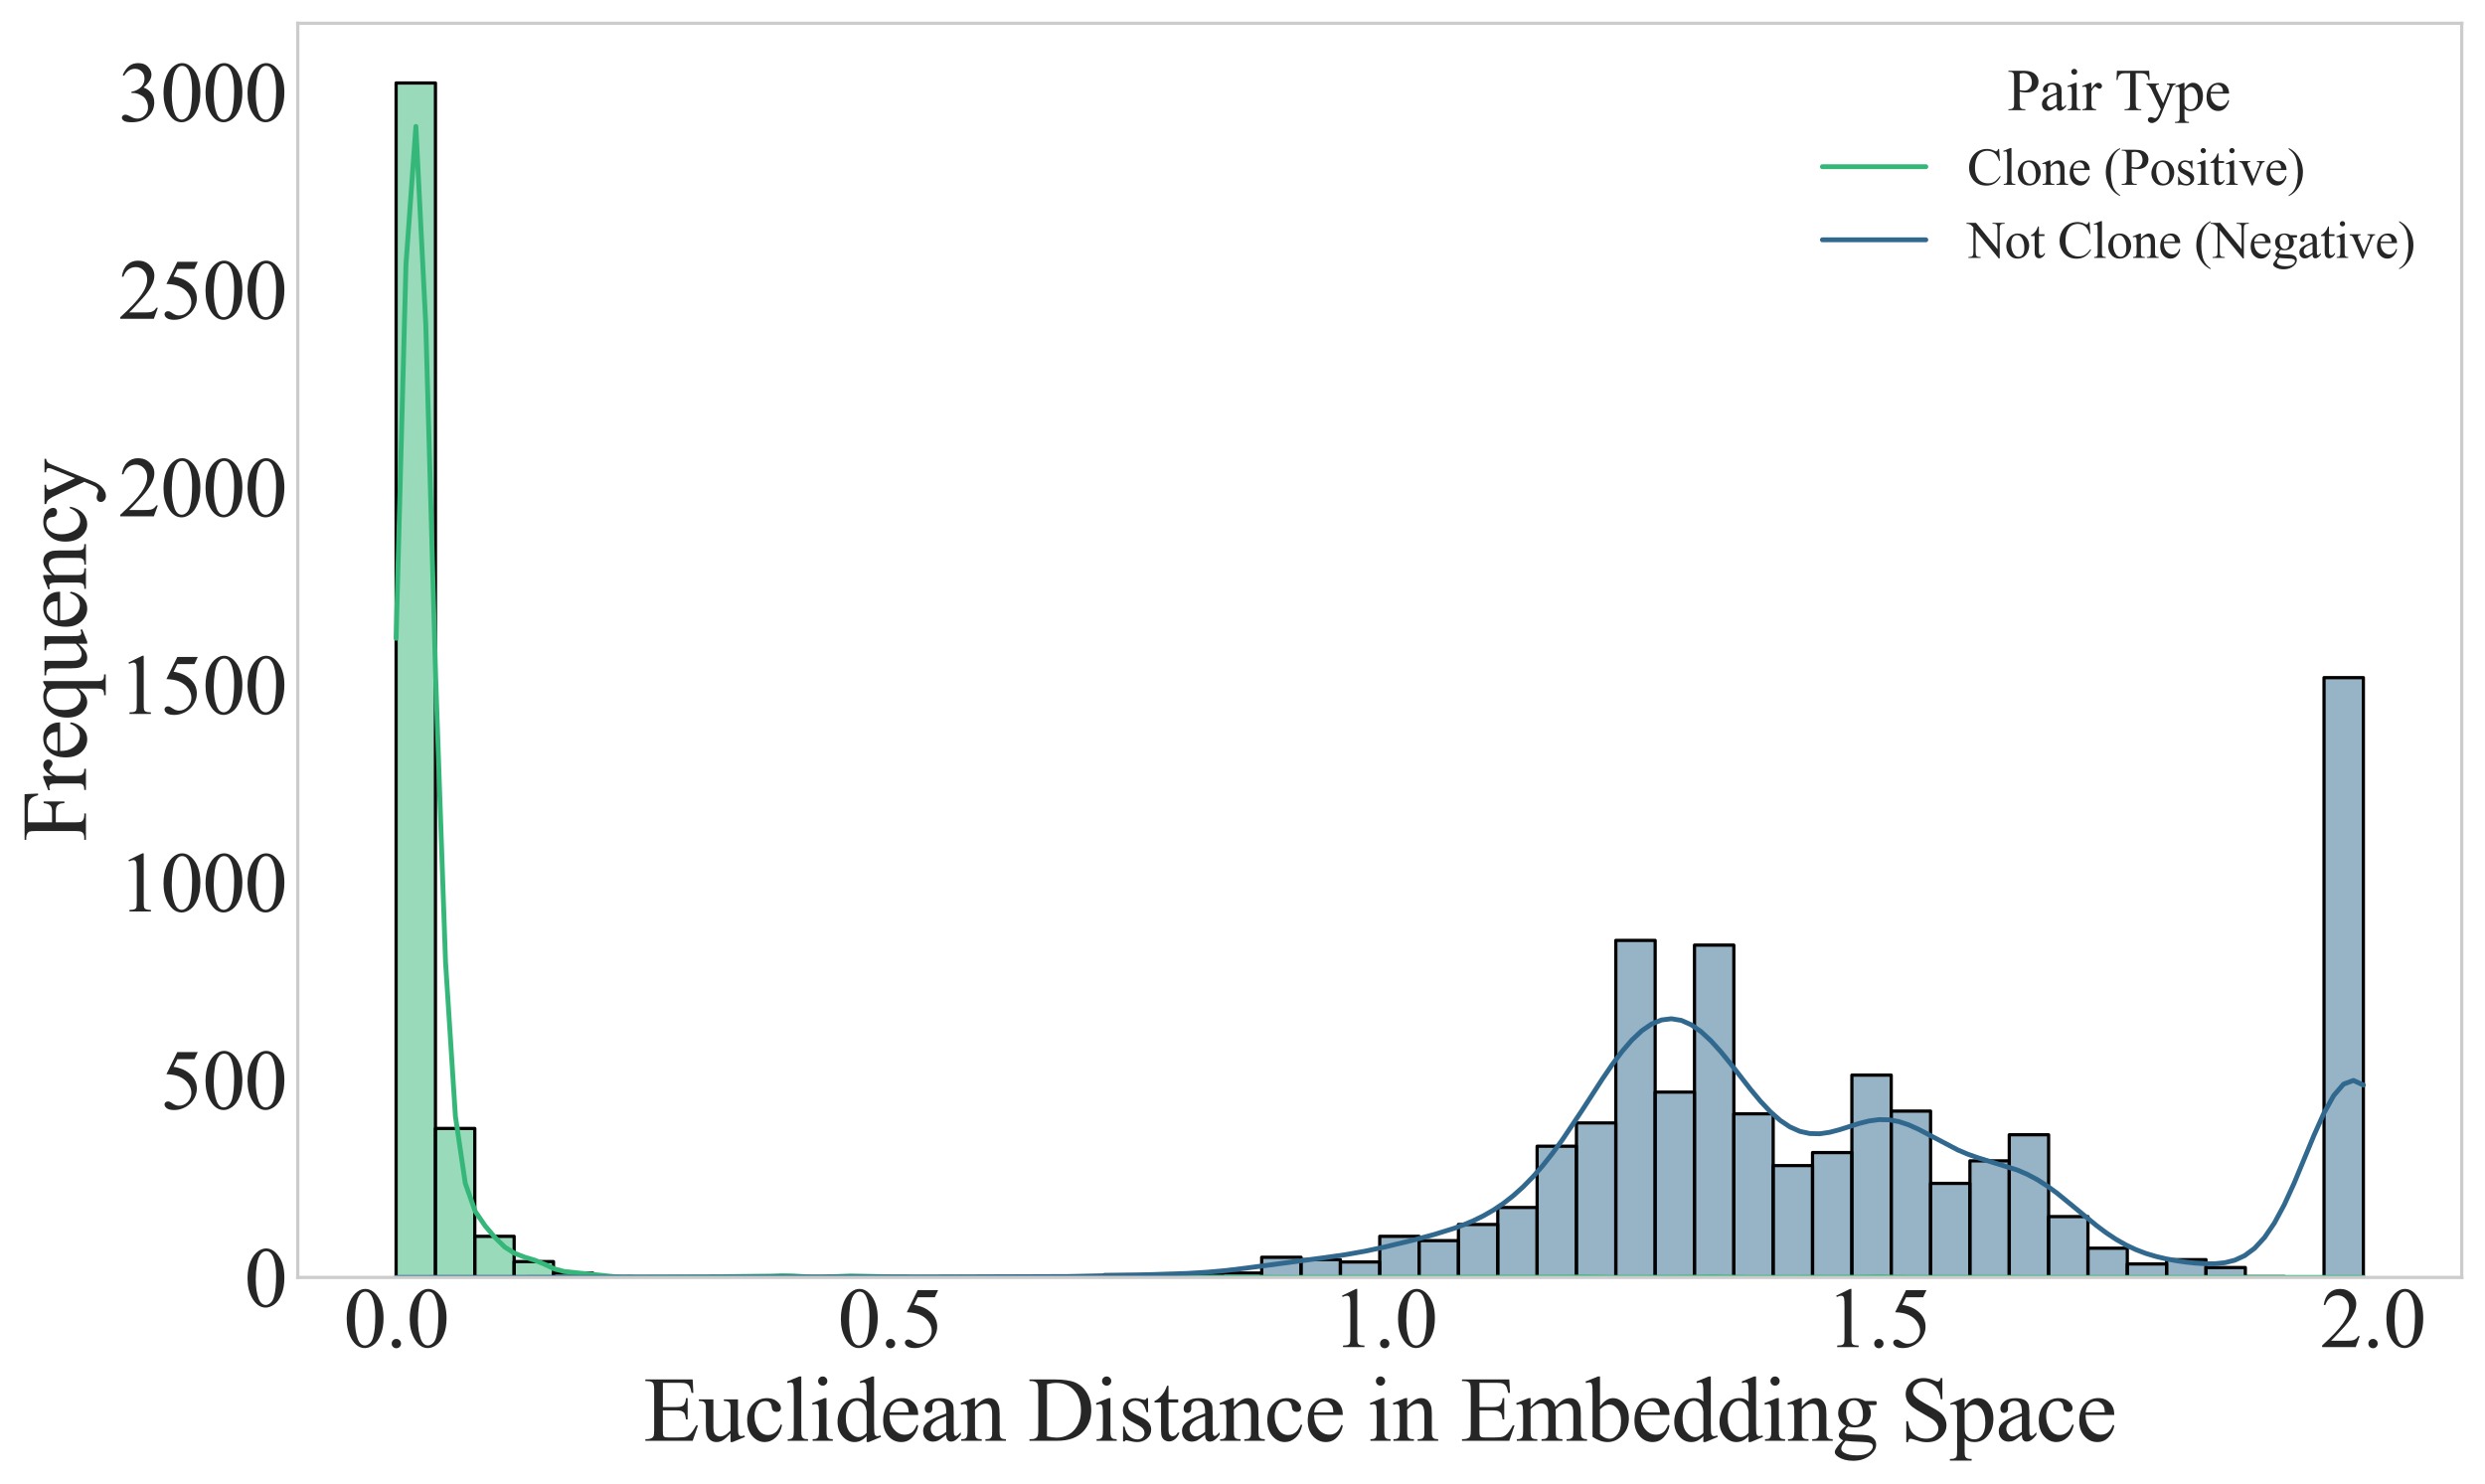 <?xml version="1.0" encoding="utf-8" standalone="no"?>
<!DOCTYPE svg PUBLIC "-//W3C//DTD SVG 1.1//EN"
  "http://www.w3.org/Graphics/SVG/1.1/DTD/svg11.dtd">
<svg xmlns:xlink="http://www.w3.org/1999/xlink" width="768.932pt" height="459.08pt" viewBox="0 0 768.932 459.08" xmlns="http://www.w3.org/2000/svg" version="1.1">
 <defs>
  <style type="text/css">*{stroke-linejoin: round; stroke-linecap: butt}</style>
 </defs>
 <g id="figure_1">
  <g id="patch_1">
   <path d="M -0 459.08 
L 768.932 459.08 
L 768.932 0 
L -0 0 
z
" style="fill: #ffffff"/>
  </g>
  <g id="axes_1">
   <g id="patch_2">
    <path d="M 92.132 395.28 
L 761.732 395.28 
L 761.732 7.2 
L 92.132 7.2 
z
" style="fill: #ffffff"/>
   </g>
   <g id="matplotlib.axis_1">
    <g id="xtick_1">
     <g id="line2d_1"/>
     <g id="text_1">
      <!-- 0.0 -->
      <g style="fill: #262626" transform="translate(106.315 416.834) scale(0.26 -0.26)">
       <defs>
        <path id="TimesNewRomanPSMT-30" d="M 231 2094 
Q 231 2819 450 3342 
Q 669 3866 1031 4122 
Q 1313 4325 1613 4325 
Q 2100 4325 2488 3828 
Q 2972 3213 2972 2159 
Q 2972 1422 2759 906 
Q 2547 391 2217 158 
Q 1888 -75 1581 -75 
Q 975 -75 572 641 
Q 231 1244 231 2094 
z
M 844 2016 
Q 844 1141 1059 588 
Q 1238 122 1591 122 
Q 1759 122 1940 273 
Q 2122 425 2216 781 
Q 2359 1319 2359 2297 
Q 2359 3022 2209 3506 
Q 2097 3866 1919 4016 
Q 1791 4119 1609 4119 
Q 1397 4119 1231 3928 
Q 1006 3669 925 3112 
Q 844 2556 844 2016 
z
" transform="scale(0.016)"/>
        <path id="TimesNewRomanPSMT-2e" d="M 800 606 
Q 947 606 1047 504 
Q 1147 403 1147 259 
Q 1147 116 1045 14 
Q 944 -88 800 -88 
Q 656 -88 554 14 
Q 453 116 453 259 
Q 453 406 554 506 
Q 656 606 800 606 
z
" transform="scale(0.016)"/>
       </defs>
       <use xlink:href="#TimesNewRomanPSMT-30"/>
       <use xlink:href="#TimesNewRomanPSMT-2e" x="50"/>
       <use xlink:href="#TimesNewRomanPSMT-30" x="75"/>
      </g>
     </g>
    </g>
    <g id="xtick_2">
     <g id="line2d_2"/>
     <g id="text_2">
      <!-- 0.5 -->
      <g style="fill: #262626" transform="translate(259.225 416.834) scale(0.26 -0.26)">
       <defs>
        <path id="TimesNewRomanPSMT-35" d="M 2778 4238 
L 2534 3706 
L 1259 3706 
L 981 3138 
Q 1809 3016 2294 2522 
Q 2709 2097 2709 1522 
Q 2709 1188 2573 903 
Q 2438 619 2231 419 
Q 2025 219 1772 97 
Q 1413 -75 1034 -75 
Q 653 -75 479 54 
Q 306 184 306 341 
Q 306 428 378 495 
Q 450 563 559 563 
Q 641 563 702 538 
Q 763 513 909 409 
Q 1144 247 1384 247 
Q 1750 247 2026 523 
Q 2303 800 2303 1197 
Q 2303 1581 2056 1914 
Q 1809 2247 1375 2428 
Q 1034 2569 447 2591 
L 1259 4238 
L 2778 4238 
z
" transform="scale(0.016)"/>
       </defs>
       <use xlink:href="#TimesNewRomanPSMT-30"/>
       <use xlink:href="#TimesNewRomanPSMT-2e" x="50"/>
       <use xlink:href="#TimesNewRomanPSMT-35" x="75"/>
      </g>
     </g>
    </g>
    <g id="xtick_3">
     <g id="line2d_3"/>
     <g id="text_3">
      <!-- 1.0 -->
      <g style="fill: #262626" transform="translate(412.136 416.834) scale(0.26 -0.26)">
       <defs>
        <path id="TimesNewRomanPSMT-31" d="M 750 3822 
L 1781 4325 
L 1884 4325 
L 1884 747 
Q 1884 391 1914 303 
Q 1944 216 2037 169 
Q 2131 122 2419 116 
L 2419 0 
L 825 0 
L 825 116 
Q 1125 122 1212 167 
Q 1300 213 1334 289 
Q 1369 366 1369 747 
L 1369 3034 
Q 1369 3497 1338 3628 
Q 1316 3728 1258 3775 
Q 1200 3822 1119 3822 
Q 1003 3822 797 3725 
L 750 3822 
z
" transform="scale(0.016)"/>
       </defs>
       <use xlink:href="#TimesNewRomanPSMT-31"/>
       <use xlink:href="#TimesNewRomanPSMT-2e" x="50"/>
       <use xlink:href="#TimesNewRomanPSMT-30" x="75"/>
      </g>
     </g>
    </g>
    <g id="xtick_4">
     <g id="line2d_4"/>
     <g id="text_4">
      <!-- 1.5 -->
      <g style="fill: #262626" transform="translate(565.047 416.834) scale(0.26 -0.26)">
       <use xlink:href="#TimesNewRomanPSMT-31"/>
       <use xlink:href="#TimesNewRomanPSMT-2e" x="50"/>
       <use xlink:href="#TimesNewRomanPSMT-35" x="75"/>
      </g>
     </g>
    </g>
    <g id="xtick_5">
     <g id="line2d_5"/>
     <g id="text_5">
      <!-- 2.0 -->
      <g style="fill: #262626" transform="translate(717.957 416.834) scale(0.26 -0.26)">
       <defs>
        <path id="TimesNewRomanPSMT-32" d="M 2934 816 
L 2638 0 
L 138 0 
L 138 116 
Q 1241 1122 1691 1759 
Q 2141 2397 2141 2925 
Q 2141 3328 1894 3587 
Q 1647 3847 1303 3847 
Q 991 3847 742 3664 
Q 494 3481 375 3128 
L 259 3128 
Q 338 3706 661 4015 
Q 984 4325 1469 4325 
Q 1984 4325 2329 3994 
Q 2675 3663 2675 3213 
Q 2675 2891 2525 2569 
Q 2294 2063 1775 1497 
Q 997 647 803 472 
L 1909 472 
Q 2247 472 2383 497 
Q 2519 522 2628 598 
Q 2738 675 2819 816 
L 2934 816 
z
" transform="scale(0.016)"/>
       </defs>
       <use xlink:href="#TimesNewRomanPSMT-32"/>
       <use xlink:href="#TimesNewRomanPSMT-2e" x="50"/>
       <use xlink:href="#TimesNewRomanPSMT-30" x="75"/>
      </g>
     </g>
    </g>
    <g id="text_6">
     <!-- Euclidean Distance in Embedding Space -->
     <g style="fill: #262626" transform="translate(199.113 445.838) scale(0.28 -0.28)">
      <defs>
       <path id="TimesNewRomanPSMT-45" d="M 1338 4006 
L 1338 2331 
L 2269 2331 
Q 2631 2331 2753 2441 
Q 2916 2584 2934 2947 
L 3050 2947 
L 3050 1472 
L 2934 1472 
Q 2891 1781 2847 1869 
Q 2791 1978 2662 2040 
Q 2534 2103 2269 2103 
L 1338 2103 
L 1338 706 
Q 1338 425 1363 364 
Q 1388 303 1450 267 
Q 1513 231 1688 231 
L 2406 231 
Q 2766 231 2928 281 
Q 3091 331 3241 478 
Q 3434 672 3638 1063 
L 3763 1063 
L 3397 0 
L 131 0 
L 131 116 
L 281 116 
Q 431 116 566 188 
Q 666 238 702 338 
Q 738 438 738 747 
L 738 3500 
Q 738 3903 656 3997 
Q 544 4122 281 4122 
L 131 4122 
L 131 4238 
L 3397 4238 
L 3444 3309 
L 3322 3309 
Q 3256 3644 3176 3769 
Q 3097 3894 2941 3959 
Q 2816 4006 2500 4006 
L 1338 4006 
z
" transform="scale(0.016)"/>
       <path id="TimesNewRomanPSMT-75" d="M 2709 2863 
L 2709 1128 
Q 2709 631 2732 520 
Q 2756 409 2807 365 
Q 2859 322 2928 322 
Q 3025 322 3147 375 
L 3191 266 
L 2334 -88 
L 2194 -88 
L 2194 519 
Q 1825 119 1631 15 
Q 1438 -88 1222 -88 
Q 981 -88 804 51 
Q 628 191 559 409 
Q 491 628 491 1028 
L 491 2306 
Q 491 2509 447 2587 
Q 403 2666 317 2708 
Q 231 2750 6 2747 
L 6 2863 
L 1009 2863 
L 1009 947 
Q 1009 547 1148 422 
Q 1288 297 1484 297 
Q 1619 297 1789 381 
Q 1959 466 2194 703 
L 2194 2325 
Q 2194 2569 2105 2655 
Q 2016 2741 1734 2747 
L 1734 2863 
L 2709 2863 
z
" transform="scale(0.016)"/>
       <path id="TimesNewRomanPSMT-63" d="M 2631 1088 
Q 2516 522 2178 217 
Q 1841 -88 1431 -88 
Q 944 -88 581 321 
Q 219 731 219 1428 
Q 219 2103 620 2525 
Q 1022 2947 1584 2947 
Q 2006 2947 2278 2723 
Q 2550 2500 2550 2259 
Q 2550 2141 2473 2067 
Q 2397 1994 2259 1994 
Q 2075 1994 1981 2113 
Q 1928 2178 1911 2362 
Q 1894 2547 1784 2644 
Q 1675 2738 1481 2738 
Q 1169 2738 978 2506 
Q 725 2200 725 1697 
Q 725 1184 976 792 
Q 1228 400 1656 400 
Q 1963 400 2206 609 
Q 2378 753 2541 1131 
L 2631 1088 
z
" transform="scale(0.016)"/>
       <path id="TimesNewRomanPSMT-6c" d="M 1184 4444 
L 1184 647 
Q 1184 378 1223 290 
Q 1263 203 1344 158 
Q 1425 113 1647 113 
L 1647 0 
L 244 0 
L 244 113 
Q 441 113 512 153 
Q 584 194 625 287 
Q 666 381 666 647 
L 666 3247 
Q 666 3731 644 3842 
Q 622 3953 573 3993 
Q 525 4034 450 4034 
Q 369 4034 244 3984 
L 191 4094 
L 1044 4444 
L 1184 4444 
z
" transform="scale(0.016)"/>
       <path id="TimesNewRomanPSMT-69" d="M 928 4444 
Q 1059 4444 1151 4351 
Q 1244 4259 1244 4128 
Q 1244 3997 1151 3903 
Q 1059 3809 928 3809 
Q 797 3809 703 3903 
Q 609 3997 609 4128 
Q 609 4259 701 4351 
Q 794 4444 928 4444 
z
M 1188 2947 
L 1188 647 
Q 1188 378 1227 289 
Q 1266 200 1342 156 
Q 1419 113 1622 113 
L 1622 0 
L 231 0 
L 231 113 
Q 441 113 512 153 
Q 584 194 626 287 
Q 669 381 669 647 
L 669 1750 
Q 669 2216 641 2353 
Q 619 2453 572 2492 
Q 525 2531 444 2531 
Q 356 2531 231 2484 
L 188 2597 
L 1050 2947 
L 1188 2947 
z
" transform="scale(0.016)"/>
       <path id="TimesNewRomanPSMT-64" d="M 2222 322 
Q 2013 103 1813 7 
Q 1613 -88 1381 -88 
Q 913 -88 563 304 
Q 213 697 213 1313 
Q 213 1928 600 2439 
Q 988 2950 1597 2950 
Q 1975 2950 2222 2709 
L 2222 3238 
Q 2222 3728 2198 3840 
Q 2175 3953 2125 3993 
Q 2075 4034 2000 4034 
Q 1919 4034 1784 3984 
L 1744 4094 
L 2597 4444 
L 2738 4444 
L 2738 1134 
Q 2738 631 2761 520 
Q 2784 409 2836 365 
Q 2888 322 2956 322 
Q 3041 322 3181 375 
L 3216 266 
L 2366 -88 
L 2222 -88 
L 2222 322 
z
M 2222 541 
L 2222 2016 
Q 2203 2228 2109 2403 
Q 2016 2578 1861 2667 
Q 1706 2756 1559 2756 
Q 1284 2756 1069 2509 
Q 784 2184 784 1559 
Q 784 928 1059 592 
Q 1334 256 1672 256 
Q 1956 256 2222 541 
z
" transform="scale(0.016)"/>
       <path id="TimesNewRomanPSMT-65" d="M 681 1784 
Q 678 1147 991 784 
Q 1303 422 1725 422 
Q 2006 422 2214 576 
Q 2422 731 2563 1106 
L 2659 1044 
Q 2594 616 2278 264 
Q 1963 -88 1488 -88 
Q 972 -88 605 314 
Q 238 716 238 1394 
Q 238 2128 614 2539 
Q 991 2950 1559 2950 
Q 2041 2950 2350 2633 
Q 2659 2316 2659 1784 
L 681 1784 
z
M 681 1966 
L 2006 1966 
Q 1991 2241 1941 2353 
Q 1863 2528 1708 2628 
Q 1553 2728 1384 2728 
Q 1125 2728 920 2526 
Q 716 2325 681 1966 
z
" transform="scale(0.016)"/>
       <path id="TimesNewRomanPSMT-61" d="M 1822 413 
Q 1381 72 1269 19 
Q 1100 -59 909 -59 
Q 613 -59 420 144 
Q 228 347 228 678 
Q 228 888 322 1041 
Q 450 1253 767 1440 
Q 1084 1628 1822 1897 
L 1822 2009 
Q 1822 2438 1686 2597 
Q 1550 2756 1291 2756 
Q 1094 2756 978 2650 
Q 859 2544 859 2406 
L 866 2225 
Q 866 2081 792 2003 
Q 719 1925 600 1925 
Q 484 1925 411 2006 
Q 338 2088 338 2228 
Q 338 2497 613 2722 
Q 888 2947 1384 2947 
Q 1766 2947 2009 2819 
Q 2194 2722 2281 2516 
Q 2338 2381 2338 1966 
L 2338 994 
Q 2338 584 2353 492 
Q 2369 400 2405 369 
Q 2441 338 2488 338 
Q 2538 338 2575 359 
Q 2641 400 2828 588 
L 2828 413 
Q 2478 -56 2159 -56 
Q 2006 -56 1915 50 
Q 1825 156 1822 413 
z
M 1822 616 
L 1822 1706 
Q 1350 1519 1213 1441 
Q 966 1303 859 1153 
Q 753 1003 753 825 
Q 753 600 887 451 
Q 1022 303 1197 303 
Q 1434 303 1822 616 
z
" transform="scale(0.016)"/>
       <path id="TimesNewRomanPSMT-6e" d="M 1034 2341 
Q 1538 2947 1994 2947 
Q 2228 2947 2397 2830 
Q 2566 2713 2666 2444 
Q 2734 2256 2734 1869 
L 2734 647 
Q 2734 375 2778 278 
Q 2813 200 2889 156 
Q 2966 113 3172 113 
L 3172 0 
L 1756 0 
L 1756 113 
L 1816 113 
Q 2016 113 2095 173 
Q 2175 234 2206 353 
Q 2219 400 2219 647 
L 2219 1819 
Q 2219 2209 2117 2386 
Q 2016 2563 1775 2563 
Q 1403 2563 1034 2156 
L 1034 647 
Q 1034 356 1069 288 
Q 1113 197 1189 155 
Q 1266 113 1500 113 
L 1500 0 
L 84 0 
L 84 113 
L 147 113 
Q 366 113 442 223 
Q 519 334 519 647 
L 519 1709 
Q 519 2225 495 2337 
Q 472 2450 423 2490 
Q 375 2531 294 2531 
Q 206 2531 84 2484 
L 38 2597 
L 900 2947 
L 1034 2947 
L 1034 2341 
z
" transform="scale(0.016)"/>
       <path id="TimesNewRomanPSMT-20" transform="scale(0.016)"/>
       <path id="TimesNewRomanPSMT-44" d="M 109 0 
L 109 116 
L 269 116 
Q 538 116 650 288 
Q 719 391 719 750 
L 719 3488 
Q 719 3884 631 3984 
Q 509 4122 269 4122 
L 109 4122 
L 109 4238 
L 1834 4238 
Q 2784 4238 3279 4022 
Q 3775 3806 4076 3303 
Q 4378 2800 4378 2141 
Q 4378 1256 3841 663 
Q 3238 0 2003 0 
L 109 0 
z
M 1319 306 
Q 1716 219 1984 219 
Q 2709 219 3187 728 
Q 3666 1238 3666 2109 
Q 3666 2988 3187 3494 
Q 2709 4000 1959 4000 
Q 1678 4000 1319 3909 
L 1319 306 
z
" transform="scale(0.016)"/>
       <path id="TimesNewRomanPSMT-73" d="M 2050 2947 
L 2050 1972 
L 1947 1972 
Q 1828 2431 1642 2597 
Q 1456 2763 1169 2763 
Q 950 2763 815 2647 
Q 681 2531 681 2391 
Q 681 2216 781 2091 
Q 878 1963 1175 1819 
L 1631 1597 
Q 2266 1288 2266 781 
Q 2266 391 1970 151 
Q 1675 -88 1309 -88 
Q 1047 -88 709 6 
Q 606 38 541 38 
Q 469 38 428 -44 
L 325 -44 
L 325 978 
L 428 978 
Q 516 541 762 319 
Q 1009 97 1316 97 
Q 1531 97 1667 223 
Q 1803 350 1803 528 
Q 1803 744 1651 891 
Q 1500 1038 1047 1263 
Q 594 1488 453 1669 
Q 313 1847 313 2119 
Q 313 2472 555 2709 
Q 797 2947 1181 2947 
Q 1350 2947 1591 2875 
Q 1750 2828 1803 2828 
Q 1853 2828 1881 2850 
Q 1909 2872 1947 2947 
L 2050 2947 
z
" transform="scale(0.016)"/>
       <path id="TimesNewRomanPSMT-74" d="M 1031 3803 
L 1031 2863 
L 1700 2863 
L 1700 2644 
L 1031 2644 
L 1031 788 
Q 1031 509 1111 412 
Q 1191 316 1316 316 
Q 1419 316 1516 380 
Q 1613 444 1666 569 
L 1788 569 
Q 1678 263 1478 108 
Q 1278 -47 1066 -47 
Q 922 -47 784 33 
Q 647 113 581 261 
Q 516 409 516 719 
L 516 2644 
L 63 2644 
L 63 2747 
Q 234 2816 414 2980 
Q 594 3144 734 3369 
Q 806 3488 934 3803 
L 1031 3803 
z
" transform="scale(0.016)"/>
       <path id="TimesNewRomanPSMT-6d" d="M 1050 2338 
Q 1363 2650 1419 2697 
Q 1559 2816 1721 2881 
Q 1884 2947 2044 2947 
Q 2313 2947 2506 2790 
Q 2700 2634 2766 2338 
Q 3088 2713 3309 2830 
Q 3531 2947 3766 2947 
Q 3994 2947 4170 2830 
Q 4347 2713 4450 2447 
Q 4519 2266 4519 1878 
L 4519 647 
Q 4519 378 4559 278 
Q 4591 209 4675 161 
Q 4759 113 4950 113 
L 4950 0 
L 3538 0 
L 3538 113 
L 3597 113 
Q 3781 113 3884 184 
Q 3956 234 3988 344 
Q 4000 397 4000 647 
L 4000 1878 
Q 4000 2228 3916 2372 
Q 3794 2572 3525 2572 
Q 3359 2572 3192 2489 
Q 3025 2406 2788 2181 
L 2781 2147 
L 2788 2013 
L 2788 647 
Q 2788 353 2820 281 
Q 2853 209 2943 161 
Q 3034 113 3253 113 
L 3253 0 
L 1806 0 
L 1806 113 
Q 2044 113 2133 169 
Q 2222 225 2256 338 
Q 2272 391 2272 647 
L 2272 1878 
Q 2272 2228 2169 2381 
Q 2031 2581 1784 2581 
Q 1616 2581 1450 2491 
Q 1191 2353 1050 2181 
L 1050 647 
Q 1050 366 1089 281 
Q 1128 197 1204 155 
Q 1281 113 1516 113 
L 1516 0 
L 100 0 
L 100 113 
Q 297 113 375 155 
Q 453 197 493 289 
Q 534 381 534 647 
L 534 1741 
Q 534 2213 506 2350 
Q 484 2453 437 2492 
Q 391 2531 309 2531 
Q 222 2531 100 2484 
L 53 2597 
L 916 2947 
L 1050 2947 
L 1050 2338 
z
" transform="scale(0.016)"/>
       <path id="TimesNewRomanPSMT-62" d="M 984 2369 
Q 1400 2947 1881 2947 
Q 2322 2947 2650 2570 
Q 2978 2194 2978 1541 
Q 2978 778 2472 313 
Q 2038 -88 1503 -88 
Q 1253 -88 995 3 
Q 738 94 469 275 
L 469 3241 
Q 469 3728 445 3840 
Q 422 3953 372 3993 
Q 322 4034 247 4034 
Q 159 4034 28 3984 
L -16 4094 
L 844 4444 
L 984 4444 
L 984 2369 
z
M 984 2169 
L 984 456 
Q 1144 300 1314 220 
Q 1484 141 1663 141 
Q 1947 141 2192 453 
Q 2438 766 2438 1363 
Q 2438 1913 2192 2208 
Q 1947 2503 1634 2503 
Q 1469 2503 1303 2419 
Q 1178 2356 984 2169 
z
" transform="scale(0.016)"/>
       <path id="TimesNewRomanPSMT-67" d="M 966 1044 
Q 703 1172 562 1401 
Q 422 1631 422 1909 
Q 422 2334 742 2640 
Q 1063 2947 1563 2947 
Q 1972 2947 2272 2747 
L 2878 2747 
Q 3013 2747 3034 2739 
Q 3056 2731 3066 2713 
Q 3084 2684 3084 2613 
Q 3084 2531 3069 2500 
Q 3059 2484 3036 2475 
Q 3013 2466 2878 2466 
L 2506 2466 
Q 2681 2241 2681 1891 
Q 2681 1491 2375 1206 
Q 2069 922 1553 922 
Q 1341 922 1119 984 
Q 981 866 932 777 
Q 884 688 884 625 
Q 884 572 936 522 
Q 988 472 1138 450 
Q 1225 438 1575 428 
Q 2219 413 2409 384 
Q 2700 344 2873 169 
Q 3047 -6 3047 -263 
Q 3047 -616 2716 -925 
Q 2228 -1381 1444 -1381 
Q 841 -1381 425 -1109 
Q 191 -953 191 -784 
Q 191 -709 225 -634 
Q 278 -519 444 -313 
Q 466 -284 763 25 
Q 600 122 533 198 
Q 466 275 466 372 
Q 466 481 555 628 
Q 644 775 966 1044 
z
M 1509 2797 
Q 1278 2797 1122 2612 
Q 966 2428 966 2047 
Q 966 1553 1178 1281 
Q 1341 1075 1591 1075 
Q 1828 1075 1981 1253 
Q 2134 1431 2134 1813 
Q 2134 2309 1919 2591 
Q 1759 2797 1509 2797 
z
M 934 0 
Q 788 -159 713 -296 
Q 638 -434 638 -550 
Q 638 -700 819 -813 
Q 1131 -1006 1722 -1006 
Q 2284 -1006 2551 -807 
Q 2819 -609 2819 -384 
Q 2819 -222 2659 -153 
Q 2497 -84 2016 -72 
Q 1313 -53 934 0 
z
" transform="scale(0.016)"/>
       <path id="TimesNewRomanPSMT-53" d="M 2934 4334 
L 2934 2869 
L 2819 2869 
Q 2763 3291 2617 3541 
Q 2472 3791 2203 3937 
Q 1934 4084 1647 4084 
Q 1322 4084 1109 3886 
Q 897 3688 897 3434 
Q 897 3241 1031 3081 
Q 1225 2847 1953 2456 
Q 2547 2138 2764 1967 
Q 2981 1797 3098 1565 
Q 3216 1334 3216 1081 
Q 3216 600 2842 251 
Q 2469 -97 1881 -97 
Q 1697 -97 1534 -69 
Q 1438 -53 1133 45 
Q 828 144 747 144 
Q 669 144 623 97 
Q 578 50 556 -97 
L 441 -97 
L 441 1356 
L 556 1356 
Q 638 900 775 673 
Q 913 447 1195 297 
Q 1478 147 1816 147 
Q 2206 147 2432 353 
Q 2659 559 2659 841 
Q 2659 997 2573 1156 
Q 2488 1316 2306 1453 
Q 2184 1547 1640 1851 
Q 1097 2156 867 2337 
Q 638 2519 519 2737 
Q 400 2956 400 3219 
Q 400 3675 750 4004 
Q 1100 4334 1641 4334 
Q 1978 4334 2356 4169 
Q 2531 4091 2603 4091 
Q 2684 4091 2736 4139 
Q 2788 4188 2819 4334 
L 2934 4334 
z
" transform="scale(0.016)"/>
       <path id="TimesNewRomanPSMT-70" d="M -6 2578 
L 875 2934 
L 994 2934 
L 994 2266 
Q 1216 2644 1439 2795 
Q 1663 2947 1909 2947 
Q 2341 2947 2628 2609 
Q 2981 2197 2981 1534 
Q 2981 794 2556 309 
Q 2206 -88 1675 -88 
Q 1444 -88 1275 -22 
Q 1150 25 994 166 
L 994 -706 
Q 994 -1000 1030 -1079 
Q 1066 -1159 1155 -1206 
Q 1244 -1253 1478 -1253 
L 1478 -1369 
L -22 -1369 
L -22 -1253 
L 56 -1253 
Q 228 -1256 350 -1188 
Q 409 -1153 442 -1076 
Q 475 -1000 475 -688 
L 475 2019 
Q 475 2297 450 2372 
Q 425 2447 370 2484 
Q 316 2522 222 2522 
Q 147 2522 31 2478 
L -6 2578 
z
M 994 2081 
L 994 1013 
Q 994 666 1022 556 
Q 1066 375 1236 237 
Q 1406 100 1666 100 
Q 1978 100 2172 344 
Q 2425 663 2425 1241 
Q 2425 1897 2138 2250 
Q 1938 2494 1663 2494 
Q 1513 2494 1366 2419 
Q 1253 2363 994 2081 
z
" transform="scale(0.016)"/>
      </defs>
      <use xlink:href="#TimesNewRomanPSMT-45"/>
      <use xlink:href="#TimesNewRomanPSMT-75" x="61.084"/>
      <use xlink:href="#TimesNewRomanPSMT-63" x="111.084"/>
      <use xlink:href="#TimesNewRomanPSMT-6c" x="155.469"/>
      <use xlink:href="#TimesNewRomanPSMT-69" x="183.252"/>
      <use xlink:href="#TimesNewRomanPSMT-64" x="211.035"/>
      <use xlink:href="#TimesNewRomanPSMT-65" x="261.035"/>
      <use xlink:href="#TimesNewRomanPSMT-61" x="305.42"/>
      <use xlink:href="#TimesNewRomanPSMT-6e" x="349.805"/>
      <use xlink:href="#TimesNewRomanPSMT-20" x="399.805"/>
      <use xlink:href="#TimesNewRomanPSMT-44" x="424.805"/>
      <use xlink:href="#TimesNewRomanPSMT-69" x="497.021"/>
      <use xlink:href="#TimesNewRomanPSMT-73" x="524.805"/>
      <use xlink:href="#TimesNewRomanPSMT-74" x="563.721"/>
      <use xlink:href="#TimesNewRomanPSMT-61" x="591.504"/>
      <use xlink:href="#TimesNewRomanPSMT-6e" x="635.889"/>
      <use xlink:href="#TimesNewRomanPSMT-63" x="685.889"/>
      <use xlink:href="#TimesNewRomanPSMT-65" x="730.273"/>
      <use xlink:href="#TimesNewRomanPSMT-20" x="774.658"/>
      <use xlink:href="#TimesNewRomanPSMT-69" x="799.658"/>
      <use xlink:href="#TimesNewRomanPSMT-6e" x="827.441"/>
      <use xlink:href="#TimesNewRomanPSMT-20" x="877.441"/>
      <use xlink:href="#TimesNewRomanPSMT-45" x="902.441"/>
      <use xlink:href="#TimesNewRomanPSMT-6d" x="963.525"/>
      <use xlink:href="#TimesNewRomanPSMT-62" x="1041.309"/>
      <use xlink:href="#TimesNewRomanPSMT-65" x="1091.309"/>
      <use xlink:href="#TimesNewRomanPSMT-64" x="1135.693"/>
      <use xlink:href="#TimesNewRomanPSMT-64" x="1185.693"/>
      <use xlink:href="#TimesNewRomanPSMT-69" x="1235.693"/>
      <use xlink:href="#TimesNewRomanPSMT-6e" x="1263.477"/>
      <use xlink:href="#TimesNewRomanPSMT-67" x="1313.477"/>
      <use xlink:href="#TimesNewRomanPSMT-20" x="1363.477"/>
      <use xlink:href="#TimesNewRomanPSMT-53" x="1388.477"/>
      <use xlink:href="#TimesNewRomanPSMT-70" x="1444.092"/>
      <use xlink:href="#TimesNewRomanPSMT-61" x="1494.092"/>
      <use xlink:href="#TimesNewRomanPSMT-63" x="1538.477"/>
      <use xlink:href="#TimesNewRomanPSMT-65" x="1582.861"/>
     </g>
    </g>
   </g>
   <g id="matplotlib.axis_2">
    <g id="ytick_1">
     <g id="line2d_6"/>
     <g id="text_7">
      <!-- 0 -->
      <g style="fill: #262626" transform="translate(75.632 404.307) scale(0.26 -0.26)">
       <use xlink:href="#TimesNewRomanPSMT-30"/>
      </g>
     </g>
    </g>
    <g id="ytick_2">
     <g id="line2d_7"/>
     <g id="text_8">
      <!-- 500 -->
      <g style="fill: #262626" transform="translate(49.632 343.176) scale(0.26 -0.26)">
       <use xlink:href="#TimesNewRomanPSMT-35"/>
       <use xlink:href="#TimesNewRomanPSMT-30" x="50"/>
       <use xlink:href="#TimesNewRomanPSMT-30" x="100"/>
      </g>
     </g>
    </g>
    <g id="ytick_3">
     <g id="line2d_8"/>
     <g id="text_9">
      <!-- 1000 -->
      <g style="fill: #262626" transform="translate(36.632 282.044) scale(0.26 -0.26)">
       <use xlink:href="#TimesNewRomanPSMT-31"/>
       <use xlink:href="#TimesNewRomanPSMT-30" x="50"/>
       <use xlink:href="#TimesNewRomanPSMT-30" x="100"/>
       <use xlink:href="#TimesNewRomanPSMT-30" x="150"/>
      </g>
     </g>
    </g>
    <g id="ytick_4">
     <g id="line2d_9"/>
     <g id="text_10">
      <!-- 1500 -->
      <g style="fill: #262626" transform="translate(36.632 220.913) scale(0.26 -0.26)">
       <use xlink:href="#TimesNewRomanPSMT-31"/>
       <use xlink:href="#TimesNewRomanPSMT-35" x="50"/>
       <use xlink:href="#TimesNewRomanPSMT-30" x="100"/>
       <use xlink:href="#TimesNewRomanPSMT-30" x="150"/>
      </g>
     </g>
    </g>
    <g id="ytick_5">
     <g id="line2d_10"/>
     <g id="text_11">
      <!-- 2000 -->
      <g style="fill: #262626" transform="translate(36.632 159.782) scale(0.26 -0.26)">
       <use xlink:href="#TimesNewRomanPSMT-32"/>
       <use xlink:href="#TimesNewRomanPSMT-30" x="50"/>
       <use xlink:href="#TimesNewRomanPSMT-30" x="100"/>
       <use xlink:href="#TimesNewRomanPSMT-30" x="150"/>
      </g>
     </g>
    </g>
    <g id="ytick_6">
     <g id="line2d_11"/>
     <g id="text_12">
      <!-- 2500 -->
      <g style="fill: #262626" transform="translate(36.632 98.65) scale(0.26 -0.26)">
       <use xlink:href="#TimesNewRomanPSMT-32"/>
       <use xlink:href="#TimesNewRomanPSMT-35" x="50"/>
       <use xlink:href="#TimesNewRomanPSMT-30" x="100"/>
       <use xlink:href="#TimesNewRomanPSMT-30" x="150"/>
      </g>
     </g>
    </g>
    <g id="ytick_7">
     <g id="line2d_12"/>
     <g id="text_13">
      <!-- 3000 -->
      <g style="fill: #262626" transform="translate(36.632 37.519) scale(0.26 -0.26)">
       <defs>
        <path id="TimesNewRomanPSMT-33" d="M 325 3431 
Q 506 3859 782 4092 
Q 1059 4325 1472 4325 
Q 1981 4325 2253 3994 
Q 2459 3747 2459 3466 
Q 2459 3003 1878 2509 
Q 2269 2356 2469 2072 
Q 2669 1788 2669 1403 
Q 2669 853 2319 450 
Q 1863 -75 997 -75 
Q 569 -75 414 31 
Q 259 138 259 259 
Q 259 350 332 419 
Q 406 488 509 488 
Q 588 488 669 463 
Q 722 447 909 348 
Q 1097 250 1169 231 
Q 1284 197 1416 197 
Q 1734 197 1970 444 
Q 2206 691 2206 1028 
Q 2206 1275 2097 1509 
Q 2016 1684 1919 1775 
Q 1784 1900 1550 2001 
Q 1316 2103 1072 2103 
L 972 2103 
L 972 2197 
Q 1219 2228 1467 2375 
Q 1716 2522 1828 2728 
Q 1941 2934 1941 3181 
Q 1941 3503 1739 3701 
Q 1538 3900 1238 3900 
Q 753 3900 428 3381 
L 325 3431 
z
" transform="scale(0.016)"/>
       </defs>
       <use xlink:href="#TimesNewRomanPSMT-33"/>
       <use xlink:href="#TimesNewRomanPSMT-30" x="50"/>
       <use xlink:href="#TimesNewRomanPSMT-30" x="100"/>
       <use xlink:href="#TimesNewRomanPSMT-30" x="150"/>
      </g>
     </g>
    </g>
    <g id="text_14">
     <!-- Frequency -->
     <g style="fill: #262626" transform="translate(26.59 260.331) rotate(-90) scale(0.28 -0.28)">
      <defs>
       <path id="TimesNewRomanPSMT-46" d="M 1309 4006 
L 1309 2341 
L 2081 2341 
Q 2347 2341 2470 2458 
Q 2594 2575 2634 2922 
L 2750 2922 
L 2750 1488 
L 2634 1488 
Q 2631 1734 2570 1850 
Q 2509 1966 2401 2023 
Q 2294 2081 2081 2081 
L 1309 2081 
L 1309 750 
Q 1309 428 1350 325 
Q 1381 247 1481 191 
Q 1619 116 1769 116 
L 1922 116 
L 1922 0 
L 103 0 
L 103 116 
L 253 116 
Q 516 116 634 269 
Q 709 369 709 750 
L 709 3488 
Q 709 3809 669 3913 
Q 638 3991 541 4047 
Q 406 4122 253 4122 
L 103 4122 
L 103 4238 
L 3256 4238 
L 3297 3306 
L 3188 3306 
Q 3106 3603 2998 3742 
Q 2891 3881 2733 3943 
Q 2575 4006 2244 4006 
L 1309 4006 
z
" transform="scale(0.016)"/>
       <path id="TimesNewRomanPSMT-72" d="M 1038 2947 
L 1038 2303 
Q 1397 2947 1775 2947 
Q 1947 2947 2059 2842 
Q 2172 2738 2172 2600 
Q 2172 2478 2090 2393 
Q 2009 2309 1897 2309 
Q 1788 2309 1652 2417 
Q 1516 2525 1450 2525 
Q 1394 2525 1328 2463 
Q 1188 2334 1038 2041 
L 1038 669 
Q 1038 431 1097 309 
Q 1138 225 1241 169 
Q 1344 113 1538 113 
L 1538 0 
L 72 0 
L 72 113 
Q 291 113 397 181 
Q 475 231 506 341 
Q 522 394 522 644 
L 522 1753 
Q 522 2253 501 2348 
Q 481 2444 426 2487 
Q 372 2531 291 2531 
Q 194 2531 72 2484 
L 41 2597 
L 906 2947 
L 1038 2947 
z
" transform="scale(0.016)"/>
       <path id="TimesNewRomanPSMT-71" d="M 2734 2947 
L 2734 -734 
Q 2734 -1009 2771 -1087 
Q 2809 -1166 2889 -1209 
Q 2969 -1253 3200 -1253 
L 3200 -1369 
L 1756 -1369 
L 1756 -1253 
L 1816 -1253 
Q 1991 -1253 2081 -1203 
Q 2144 -1169 2181 -1080 
Q 2219 -991 2219 -734 
L 2219 497 
Q 1934 159 1721 35 
Q 1509 -88 1281 -88 
Q 866 -88 539 290 
Q 213 669 213 1303 
Q 213 2031 644 2489 
Q 1075 2947 1684 2947 
Q 1863 2947 2013 2897 
Q 2163 2847 2281 2747 
Q 2463 2834 2628 2947 
L 2734 2947 
z
M 2219 694 
L 2219 2038 
Q 2219 2272 2158 2406 
Q 2097 2541 1940 2634 
Q 1784 2728 1588 2728 
Q 1238 2728 988 2431 
Q 738 2134 738 1531 
Q 738 953 992 653 
Q 1247 353 1606 353 
Q 1791 353 1934 433 
Q 2078 513 2219 694 
z
" transform="scale(0.016)"/>
       <path id="TimesNewRomanPSMT-79" d="M 38 2863 
L 1372 2863 
L 1372 2747 
L 1306 2747 
Q 1166 2747 1095 2686 
Q 1025 2625 1025 2534 
Q 1025 2413 1128 2197 
L 1825 753 
L 2466 2334 
Q 2519 2463 2519 2588 
Q 2519 2644 2497 2672 
Q 2472 2706 2419 2726 
Q 2366 2747 2231 2747 
L 2231 2863 
L 3163 2863 
L 3163 2747 
Q 3047 2734 2984 2696 
Q 2922 2659 2847 2556 
Q 2819 2513 2741 2316 
L 1575 -541 
Q 1406 -956 1132 -1168 
Q 859 -1381 606 -1381 
Q 422 -1381 303 -1275 
Q 184 -1169 184 -1031 
Q 184 -900 270 -820 
Q 356 -741 506 -741 
Q 609 -741 788 -809 
Q 913 -856 944 -856 
Q 1038 -856 1148 -759 
Q 1259 -663 1372 -384 
L 1575 113 
L 547 2272 
Q 500 2369 397 2513 
Q 319 2622 269 2659 
Q 197 2709 38 2747 
L 38 2863 
z
" transform="scale(0.016)"/>
      </defs>
      <use xlink:href="#TimesNewRomanPSMT-46"/>
      <use xlink:href="#TimesNewRomanPSMT-72" x="55.615"/>
      <use xlink:href="#TimesNewRomanPSMT-65" x="88.916"/>
      <use xlink:href="#TimesNewRomanPSMT-71" x="133.301"/>
      <use xlink:href="#TimesNewRomanPSMT-75" x="183.301"/>
      <use xlink:href="#TimesNewRomanPSMT-65" x="233.301"/>
      <use xlink:href="#TimesNewRomanPSMT-6e" x="277.686"/>
      <use xlink:href="#TimesNewRomanPSMT-63" x="327.686"/>
      <use xlink:href="#TimesNewRomanPSMT-79" x="372.07"/>
     </g>
    </g>
   </g>
   <g id="patch_3">
    <path d="M 122.568 395.28 
L 134.743 395.28 
L 134.743 25.68 
L 122.568 25.68 
z
" clip-path="url(#p3272611824)" style="fill: #35b779; fill-opacity: 0.5; stroke: #000000; stroke-linejoin: miter"/>
   </g>
   <g id="patch_4">
    <path d="M 134.743 395.28 
L 146.917 395.28 
L 146.917 349.187 
L 134.743 349.187 
z
" clip-path="url(#p3272611824)" style="fill: #35b779; fill-opacity: 0.5; stroke: #000000; stroke-linejoin: miter"/>
   </g>
   <g id="patch_5">
    <path d="M 146.917 395.28 
L 159.092 395.28 
L 159.092 382.565 
L 146.917 382.565 
z
" clip-path="url(#p3272611824)" style="fill: #35b779; fill-opacity: 0.5; stroke: #000000; stroke-linejoin: miter"/>
   </g>
   <g id="patch_6">
    <path d="M 159.092 395.28 
L 171.266 395.28 
L 171.266 390.389 
L 159.092 390.389 
z
" clip-path="url(#p3272611824)" style="fill: #35b779; fill-opacity: 0.5; stroke: #000000; stroke-linejoin: miter"/>
   </g>
   <g id="patch_7">
    <path d="M 171.266 395.28 
L 183.441 395.28 
L 183.441 393.935 
L 171.266 393.935 
z
" clip-path="url(#p3272611824)" style="fill: #35b779; fill-opacity: 0.5; stroke: #000000; stroke-linejoin: miter"/>
   </g>
   <g id="patch_8">
    <path d="M 183.441 395.28 
L 195.616 395.28 
L 195.616 395.035 
L 183.441 395.035 
z
" clip-path="url(#p3272611824)" style="fill: #35b779; fill-opacity: 0.5; stroke: #000000; stroke-linejoin: miter"/>
   </g>
   <g id="patch_9">
    <path d="M 195.616 395.28 
L 207.79 395.28 
L 207.79 395.158 
L 195.616 395.158 
z
" clip-path="url(#p3272611824)" style="fill: #35b779; fill-opacity: 0.5; stroke: #000000; stroke-linejoin: miter"/>
   </g>
   <g id="patch_10">
    <path d="M 207.79 395.28 
L 219.965 395.28 
L 219.965 395.158 
L 207.79 395.158 
z
" clip-path="url(#p3272611824)" style="fill: #35b779; fill-opacity: 0.5; stroke: #000000; stroke-linejoin: miter"/>
   </g>
   <g id="patch_11">
    <path d="M 219.965 395.28 
L 232.139 395.28 
L 232.139 394.913 
L 219.965 394.913 
z
" clip-path="url(#p3272611824)" style="fill: #35b779; fill-opacity: 0.5; stroke: #000000; stroke-linejoin: miter"/>
   </g>
   <g id="patch_12">
    <path d="M 232.139 395.28 
L 244.314 395.28 
L 244.314 395.035 
L 232.139 395.035 
z
" clip-path="url(#p3272611824)" style="fill: #35b779; fill-opacity: 0.5; stroke: #000000; stroke-linejoin: miter"/>
   </g>
   <g id="patch_13">
    <path d="M 244.314 395.28 
L 256.488 395.28 
L 256.488 395.035 
L 244.314 395.035 
z
" clip-path="url(#p3272611824)" style="fill: #35b779; fill-opacity: 0.5; stroke: #000000; stroke-linejoin: miter"/>
   </g>
   <g id="patch_14">
    <path d="M 256.488 395.28 
L 268.663 395.28 
L 268.663 394.913 
L 256.488 394.913 
z
" clip-path="url(#p3272611824)" style="fill: #35b779; fill-opacity: 0.5; stroke: #000000; stroke-linejoin: miter"/>
   </g>
   <g id="patch_15">
    <path d="M 268.663 395.28 
L 280.837 395.28 
L 280.837 395.035 
L 268.663 395.035 
z
" clip-path="url(#p3272611824)" style="fill: #35b779; fill-opacity: 0.5; stroke: #000000; stroke-linejoin: miter"/>
   </g>
   <g id="patch_16">
    <path d="M 280.837 395.28 
L 293.012 395.28 
L 293.012 395.158 
L 280.837 395.158 
z
" clip-path="url(#p3272611824)" style="fill: #35b779; fill-opacity: 0.5; stroke: #000000; stroke-linejoin: miter"/>
   </g>
   <g id="patch_17">
    <path d="M 293.012 395.28 
L 305.186 395.28 
L 305.186 395.28 
L 293.012 395.28 
z
" clip-path="url(#p3272611824)" style="fill: #35b779; fill-opacity: 0.5; stroke: #000000; stroke-linejoin: miter"/>
   </g>
   <g id="patch_18">
    <path d="M 305.186 395.28 
L 317.361 395.28 
L 317.361 395.158 
L 305.186 395.158 
z
" clip-path="url(#p3272611824)" style="fill: #35b779; fill-opacity: 0.5; stroke: #000000; stroke-linejoin: miter"/>
   </g>
   <g id="patch_19">
    <path d="M 317.361 395.28 
L 329.536 395.28 
L 329.536 395.158 
L 317.361 395.158 
z
" clip-path="url(#p3272611824)" style="fill: #35b779; fill-opacity: 0.5; stroke: #000000; stroke-linejoin: miter"/>
   </g>
   <g id="patch_20">
    <path d="M 329.536 395.28 
L 341.71 395.28 
L 341.71 395.28 
L 329.536 395.28 
z
" clip-path="url(#p3272611824)" style="fill: #35b779; fill-opacity: 0.5; stroke: #000000; stroke-linejoin: miter"/>
   </g>
   <g id="patch_21">
    <path d="M 341.71 395.28 
L 353.885 395.28 
L 353.885 395.158 
L 341.71 395.158 
z
" clip-path="url(#p3272611824)" style="fill: #35b779; fill-opacity: 0.5; stroke: #000000; stroke-linejoin: miter"/>
   </g>
   <g id="patch_22">
    <path d="M 353.885 395.28 
L 366.059 395.28 
L 366.059 395.28 
L 353.885 395.28 
z
" clip-path="url(#p3272611824)" style="fill: #35b779; fill-opacity: 0.5; stroke: #000000; stroke-linejoin: miter"/>
   </g>
   <g id="patch_23">
    <path d="M 366.059 395.28 
L 378.234 395.28 
L 378.234 395.158 
L 366.059 395.158 
z
" clip-path="url(#p3272611824)" style="fill: #35b779; fill-opacity: 0.5; stroke: #000000; stroke-linejoin: miter"/>
   </g>
   <g id="patch_24">
    <path d="M 378.234 395.28 
L 390.408 395.28 
L 390.408 395.158 
L 378.234 395.158 
z
" clip-path="url(#p3272611824)" style="fill: #35b779; fill-opacity: 0.5; stroke: #000000; stroke-linejoin: miter"/>
   </g>
   <g id="patch_25">
    <path d="M 390.408 395.28 
L 402.583 395.28 
L 402.583 395.28 
L 390.408 395.28 
z
" clip-path="url(#p3272611824)" style="fill: #35b779; fill-opacity: 0.5; stroke: #000000; stroke-linejoin: miter"/>
   </g>
   <g id="patch_26">
    <path d="M 402.583 395.28 
L 414.757 395.28 
L 414.757 395.28 
L 402.583 395.28 
z
" clip-path="url(#p3272611824)" style="fill: #35b779; fill-opacity: 0.5; stroke: #000000; stroke-linejoin: miter"/>
   </g>
   <g id="patch_27">
    <path d="M 414.757 395.28 
L 426.932 395.28 
L 426.932 395.28 
L 414.757 395.28 
z
" clip-path="url(#p3272611824)" style="fill: #35b779; fill-opacity: 0.5; stroke: #000000; stroke-linejoin: miter"/>
   </g>
   <g id="patch_28">
    <path d="M 426.932 395.28 
L 439.106 395.28 
L 439.106 395.28 
L 426.932 395.28 
z
" clip-path="url(#p3272611824)" style="fill: #35b779; fill-opacity: 0.5; stroke: #000000; stroke-linejoin: miter"/>
   </g>
   <g id="patch_29">
    <path d="M 439.106 395.28 
L 451.281 395.28 
L 451.281 395.28 
L 439.106 395.28 
z
" clip-path="url(#p3272611824)" style="fill: #35b779; fill-opacity: 0.5; stroke: #000000; stroke-linejoin: miter"/>
   </g>
   <g id="patch_30">
    <path d="M 451.281 395.28 
L 463.456 395.28 
L 463.456 395.28 
L 451.281 395.28 
z
" clip-path="url(#p3272611824)" style="fill: #35b779; fill-opacity: 0.5; stroke: #000000; stroke-linejoin: miter"/>
   </g>
   <g id="patch_31">
    <path d="M 463.456 395.28 
L 475.63 395.28 
L 475.63 395.28 
L 463.456 395.28 
z
" clip-path="url(#p3272611824)" style="fill: #35b779; fill-opacity: 0.5; stroke: #000000; stroke-linejoin: miter"/>
   </g>
   <g id="patch_32">
    <path d="M 475.63 395.28 
L 487.805 395.28 
L 487.805 395.28 
L 475.63 395.28 
z
" clip-path="url(#p3272611824)" style="fill: #35b779; fill-opacity: 0.5; stroke: #000000; stroke-linejoin: miter"/>
   </g>
   <g id="patch_33">
    <path d="M 487.805 395.28 
L 499.979 395.28 
L 499.979 395.158 
L 487.805 395.158 
z
" clip-path="url(#p3272611824)" style="fill: #35b779; fill-opacity: 0.5; stroke: #000000; stroke-linejoin: miter"/>
   </g>
   <g id="patch_34">
    <path d="M 499.979 395.28 
L 512.154 395.28 
L 512.154 395.28 
L 499.979 395.28 
z
" clip-path="url(#p3272611824)" style="fill: #35b779; fill-opacity: 0.5; stroke: #000000; stroke-linejoin: miter"/>
   </g>
   <g id="patch_35">
    <path d="M 512.154 395.28 
L 524.328 395.28 
L 524.328 395.28 
L 512.154 395.28 
z
" clip-path="url(#p3272611824)" style="fill: #35b779; fill-opacity: 0.5; stroke: #000000; stroke-linejoin: miter"/>
   </g>
   <g id="patch_36">
    <path d="M 524.328 395.28 
L 536.503 395.28 
L 536.503 395.158 
L 524.328 395.158 
z
" clip-path="url(#p3272611824)" style="fill: #35b779; fill-opacity: 0.5; stroke: #000000; stroke-linejoin: miter"/>
   </g>
   <g id="patch_37">
    <path d="M 536.503 395.28 
L 548.677 395.28 
L 548.677 395.28 
L 536.503 395.28 
z
" clip-path="url(#p3272611824)" style="fill: #35b779; fill-opacity: 0.5; stroke: #000000; stroke-linejoin: miter"/>
   </g>
   <g id="patch_38">
    <path d="M 548.677 395.28 
L 560.852 395.28 
L 560.852 395.28 
L 548.677 395.28 
z
" clip-path="url(#p3272611824)" style="fill: #35b779; fill-opacity: 0.5; stroke: #000000; stroke-linejoin: miter"/>
   </g>
   <g id="patch_39">
    <path d="M 560.852 395.28 
L 573.026 395.28 
L 573.026 395.28 
L 560.852 395.28 
z
" clip-path="url(#p3272611824)" style="fill: #35b779; fill-opacity: 0.5; stroke: #000000; stroke-linejoin: miter"/>
   </g>
   <g id="patch_40">
    <path d="M 573.026 395.28 
L 585.201 395.28 
L 585.201 395.158 
L 573.026 395.158 
z
" clip-path="url(#p3272611824)" style="fill: #35b779; fill-opacity: 0.5; stroke: #000000; stroke-linejoin: miter"/>
   </g>
   <g id="patch_41">
    <path d="M 585.201 395.28 
L 597.376 395.28 
L 597.376 395.28 
L 585.201 395.28 
z
" clip-path="url(#p3272611824)" style="fill: #35b779; fill-opacity: 0.5; stroke: #000000; stroke-linejoin: miter"/>
   </g>
   <g id="patch_42">
    <path d="M 597.376 395.28 
L 609.55 395.28 
L 609.55 395.158 
L 597.376 395.158 
z
" clip-path="url(#p3272611824)" style="fill: #35b779; fill-opacity: 0.5; stroke: #000000; stroke-linejoin: miter"/>
   </g>
   <g id="patch_43">
    <path d="M 609.55 395.28 
L 621.725 395.28 
L 621.725 395.28 
L 609.55 395.28 
z
" clip-path="url(#p3272611824)" style="fill: #35b779; fill-opacity: 0.5; stroke: #000000; stroke-linejoin: miter"/>
   </g>
   <g id="patch_44">
    <path d="M 621.725 395.28 
L 633.899 395.28 
L 633.899 395.28 
L 621.725 395.28 
z
" clip-path="url(#p3272611824)" style="fill: #35b779; fill-opacity: 0.5; stroke: #000000; stroke-linejoin: miter"/>
   </g>
   <g id="patch_45">
    <path d="M 633.899 395.28 
L 646.074 395.28 
L 646.074 395.28 
L 633.899 395.28 
z
" clip-path="url(#p3272611824)" style="fill: #35b779; fill-opacity: 0.5; stroke: #000000; stroke-linejoin: miter"/>
   </g>
   <g id="patch_46">
    <path d="M 646.074 395.28 
L 658.248 395.28 
L 658.248 395.28 
L 646.074 395.28 
z
" clip-path="url(#p3272611824)" style="fill: #35b779; fill-opacity: 0.5; stroke: #000000; stroke-linejoin: miter"/>
   </g>
   <g id="patch_47">
    <path d="M 658.248 395.28 
L 670.423 395.28 
L 670.423 395.28 
L 658.248 395.28 
z
" clip-path="url(#p3272611824)" style="fill: #35b779; fill-opacity: 0.5; stroke: #000000; stroke-linejoin: miter"/>
   </g>
   <g id="patch_48">
    <path d="M 670.423 395.28 
L 682.597 395.28 
L 682.597 395.28 
L 670.423 395.28 
z
" clip-path="url(#p3272611824)" style="fill: #35b779; fill-opacity: 0.5; stroke: #000000; stroke-linejoin: miter"/>
   </g>
   <g id="patch_49">
    <path d="M 682.597 395.28 
L 694.772 395.28 
L 694.772 395.28 
L 682.597 395.28 
z
" clip-path="url(#p3272611824)" style="fill: #35b779; fill-opacity: 0.5; stroke: #000000; stroke-linejoin: miter"/>
   </g>
   <g id="patch_50">
    <path d="M 694.772 395.28 
L 706.946 395.28 
L 706.946 395.28 
L 694.772 395.28 
z
" clip-path="url(#p3272611824)" style="fill: #35b779; fill-opacity: 0.5; stroke: #000000; stroke-linejoin: miter"/>
   </g>
   <g id="patch_51">
    <path d="M 706.946 395.28 
L 719.121 395.28 
L 719.121 395.28 
L 706.946 395.28 
z
" clip-path="url(#p3272611824)" style="fill: #35b779; fill-opacity: 0.5; stroke: #000000; stroke-linejoin: miter"/>
   </g>
   <g id="patch_52">
    <path d="M 719.121 395.28 
L 731.296 395.28 
L 731.296 395.28 
L 719.121 395.28 
z
" clip-path="url(#p3272611824)" style="fill: #35b779; fill-opacity: 0.5; stroke: #000000; stroke-linejoin: miter"/>
   </g>
   <g id="patch_53">
    <path d="M 122.568 395.28 
L 134.743 395.28 
L 134.743 395.28 
L 122.568 395.28 
z
" clip-path="url(#p3272611824)" style="fill: #31688e; fill-opacity: 0.5; stroke: #000000; stroke-linejoin: miter"/>
   </g>
   <g id="patch_54">
    <path d="M 134.743 395.28 
L 146.917 395.28 
L 146.917 395.28 
L 134.743 395.28 
z
" clip-path="url(#p3272611824)" style="fill: #31688e; fill-opacity: 0.5; stroke: #000000; stroke-linejoin: miter"/>
   </g>
   <g id="patch_55">
    <path d="M 146.917 395.28 
L 159.092 395.28 
L 159.092 395.28 
L 146.917 395.28 
z
" clip-path="url(#p3272611824)" style="fill: #31688e; fill-opacity: 0.5; stroke: #000000; stroke-linejoin: miter"/>
   </g>
   <g id="patch_56">
    <path d="M 159.092 395.28 
L 171.266 395.28 
L 171.266 395.28 
L 159.092 395.28 
z
" clip-path="url(#p3272611824)" style="fill: #31688e; fill-opacity: 0.5; stroke: #000000; stroke-linejoin: miter"/>
   </g>
   <g id="patch_57">
    <path d="M 171.266 395.28 
L 183.441 395.28 
L 183.441 395.28 
L 171.266 395.28 
z
" clip-path="url(#p3272611824)" style="fill: #31688e; fill-opacity: 0.5; stroke: #000000; stroke-linejoin: miter"/>
   </g>
   <g id="patch_58">
    <path d="M 183.441 395.28 
L 195.616 395.28 
L 195.616 395.28 
L 183.441 395.28 
z
" clip-path="url(#p3272611824)" style="fill: #31688e; fill-opacity: 0.5; stroke: #000000; stroke-linejoin: miter"/>
   </g>
   <g id="patch_59">
    <path d="M 195.616 395.28 
L 207.79 395.28 
L 207.79 395.28 
L 195.616 395.28 
z
" clip-path="url(#p3272611824)" style="fill: #31688e; fill-opacity: 0.5; stroke: #000000; stroke-linejoin: miter"/>
   </g>
   <g id="patch_60">
    <path d="M 207.79 395.28 
L 219.965 395.28 
L 219.965 395.28 
L 207.79 395.28 
z
" clip-path="url(#p3272611824)" style="fill: #31688e; fill-opacity: 0.5; stroke: #000000; stroke-linejoin: miter"/>
   </g>
   <g id="patch_61">
    <path d="M 219.965 395.28 
L 232.139 395.28 
L 232.139 395.28 
L 219.965 395.28 
z
" clip-path="url(#p3272611824)" style="fill: #31688e; fill-opacity: 0.5; stroke: #000000; stroke-linejoin: miter"/>
   </g>
   <g id="patch_62">
    <path d="M 232.139 395.28 
L 244.314 395.28 
L 244.314 395.28 
L 232.139 395.28 
z
" clip-path="url(#p3272611824)" style="fill: #31688e; fill-opacity: 0.5; stroke: #000000; stroke-linejoin: miter"/>
   </g>
   <g id="patch_63">
    <path d="M 244.314 395.28 
L 256.488 395.28 
L 256.488 395.158 
L 244.314 395.158 
z
" clip-path="url(#p3272611824)" style="fill: #31688e; fill-opacity: 0.5; stroke: #000000; stroke-linejoin: miter"/>
   </g>
   <g id="patch_64">
    <path d="M 256.488 395.28 
L 268.663 395.28 
L 268.663 395.28 
L 256.488 395.28 
z
" clip-path="url(#p3272611824)" style="fill: #31688e; fill-opacity: 0.5; stroke: #000000; stroke-linejoin: miter"/>
   </g>
   <g id="patch_65">
    <path d="M 268.663 395.28 
L 280.837 395.28 
L 280.837 395.158 
L 268.663 395.158 
z
" clip-path="url(#p3272611824)" style="fill: #31688e; fill-opacity: 0.5; stroke: #000000; stroke-linejoin: miter"/>
   </g>
   <g id="patch_66">
    <path d="M 280.837 395.28 
L 293.012 395.28 
L 293.012 395.158 
L 280.837 395.158 
z
" clip-path="url(#p3272611824)" style="fill: #31688e; fill-opacity: 0.5; stroke: #000000; stroke-linejoin: miter"/>
   </g>
   <g id="patch_67">
    <path d="M 293.012 395.28 
L 305.186 395.28 
L 305.186 395.158 
L 293.012 395.158 
z
" clip-path="url(#p3272611824)" style="fill: #31688e; fill-opacity: 0.5; stroke: #000000; stroke-linejoin: miter"/>
   </g>
   <g id="patch_68">
    <path d="M 305.186 395.28 
L 317.361 395.28 
L 317.361 395.158 
L 305.186 395.158 
z
" clip-path="url(#p3272611824)" style="fill: #31688e; fill-opacity: 0.5; stroke: #000000; stroke-linejoin: miter"/>
   </g>
   <g id="patch_69">
    <path d="M 317.361 395.28 
L 329.536 395.28 
L 329.536 395.158 
L 317.361 395.158 
z
" clip-path="url(#p3272611824)" style="fill: #31688e; fill-opacity: 0.5; stroke: #000000; stroke-linejoin: miter"/>
   </g>
   <g id="patch_70">
    <path d="M 329.536 395.28 
L 341.71 395.28 
L 341.71 395.158 
L 329.536 395.158 
z
" clip-path="url(#p3272611824)" style="fill: #31688e; fill-opacity: 0.5; stroke: #000000; stroke-linejoin: miter"/>
   </g>
   <g id="patch_71">
    <path d="M 341.71 395.28 
L 353.885 395.28 
L 353.885 394.424 
L 341.71 394.424 
z
" clip-path="url(#p3272611824)" style="fill: #31688e; fill-opacity: 0.5; stroke: #000000; stroke-linejoin: miter"/>
   </g>
   <g id="patch_72">
    <path d="M 353.885 395.28 
L 366.059 395.28 
L 366.059 394.424 
L 353.885 394.424 
z
" clip-path="url(#p3272611824)" style="fill: #31688e; fill-opacity: 0.5; stroke: #000000; stroke-linejoin: miter"/>
   </g>
   <g id="patch_73">
    <path d="M 366.059 395.28 
L 378.234 395.28 
L 378.234 394.302 
L 366.059 394.302 
z
" clip-path="url(#p3272611824)" style="fill: #31688e; fill-opacity: 0.5; stroke: #000000; stroke-linejoin: miter"/>
   </g>
   <g id="patch_74">
    <path d="M 378.234 395.28 
L 390.408 395.28 
L 390.408 393.935 
L 378.234 393.935 
z
" clip-path="url(#p3272611824)" style="fill: #31688e; fill-opacity: 0.5; stroke: #000000; stroke-linejoin: miter"/>
   </g>
   <g id="patch_75">
    <path d="M 390.408 395.28 
L 402.583 395.28 
L 402.583 389.045 
L 390.408 389.045 
z
" clip-path="url(#p3272611824)" style="fill: #31688e; fill-opacity: 0.5; stroke: #000000; stroke-linejoin: miter"/>
   </g>
   <g id="patch_76">
    <path d="M 402.583 395.28 
L 414.757 395.28 
L 414.757 389.778 
L 402.583 389.778 
z
" clip-path="url(#p3272611824)" style="fill: #31688e; fill-opacity: 0.5; stroke: #000000; stroke-linejoin: miter"/>
   </g>
   <g id="patch_77">
    <path d="M 414.757 395.28 
L 426.932 395.28 
L 426.932 390.512 
L 414.757 390.512 
z
" clip-path="url(#p3272611824)" style="fill: #31688e; fill-opacity: 0.5; stroke: #000000; stroke-linejoin: miter"/>
   </g>
   <g id="patch_78">
    <path d="M 426.932 395.28 
L 439.106 395.28 
L 439.106 382.565 
L 426.932 382.565 
z
" clip-path="url(#p3272611824)" style="fill: #31688e; fill-opacity: 0.5; stroke: #000000; stroke-linejoin: miter"/>
   </g>
   <g id="patch_79">
    <path d="M 439.106 395.28 
L 451.281 395.28 
L 451.281 383.91 
L 439.106 383.91 
z
" clip-path="url(#p3272611824)" style="fill: #31688e; fill-opacity: 0.5; stroke: #000000; stroke-linejoin: miter"/>
   </g>
   <g id="patch_80">
    <path d="M 451.281 395.28 
L 463.456 395.28 
L 463.456 378.897 
L 451.281 378.897 
z
" clip-path="url(#p3272611824)" style="fill: #31688e; fill-opacity: 0.5; stroke: #000000; stroke-linejoin: miter"/>
   </g>
   <g id="patch_81">
    <path d="M 463.456 395.28 
L 475.63 395.28 
L 475.63 373.64 
L 463.456 373.64 
z
" clip-path="url(#p3272611824)" style="fill: #31688e; fill-opacity: 0.5; stroke: #000000; stroke-linejoin: miter"/>
   </g>
   <g id="patch_82">
    <path d="M 475.63 395.28 
L 487.805 395.28 
L 487.805 354.689 
L 475.63 354.689 
z
" clip-path="url(#p3272611824)" style="fill: #31688e; fill-opacity: 0.5; stroke: #000000; stroke-linejoin: miter"/>
   </g>
   <g id="patch_83">
    <path d="M 487.805 395.28 
L 499.979 395.28 
L 499.979 347.475 
L 487.805 347.475 
z
" clip-path="url(#p3272611824)" style="fill: #31688e; fill-opacity: 0.5; stroke: #000000; stroke-linejoin: miter"/>
   </g>
   <g id="patch_84">
    <path d="M 499.979 395.28 
L 512.154 395.28 
L 512.154 290.99 
L 499.979 290.99 
z
" clip-path="url(#p3272611824)" style="fill: #31688e; fill-opacity: 0.5; stroke: #000000; stroke-linejoin: miter"/>
   </g>
   <g id="patch_85">
    <path d="M 512.154 395.28 
L 524.328 395.28 
L 524.328 337.939 
L 512.154 337.939 
z
" clip-path="url(#p3272611824)" style="fill: #31688e; fill-opacity: 0.5; stroke: #000000; stroke-linejoin: miter"/>
   </g>
   <g id="patch_86">
    <path d="M 524.328 395.28 
L 536.503 395.28 
L 536.503 292.457 
L 524.328 292.457 
z
" clip-path="url(#p3272611824)" style="fill: #31688e; fill-opacity: 0.5; stroke: #000000; stroke-linejoin: miter"/>
   </g>
   <g id="patch_87">
    <path d="M 536.503 395.28 
L 548.677 395.28 
L 548.677 344.663 
L 536.503 344.663 
z
" clip-path="url(#p3272611824)" style="fill: #31688e; fill-opacity: 0.5; stroke: #000000; stroke-linejoin: miter"/>
   </g>
   <g id="patch_88">
    <path d="M 548.677 395.28 
L 560.852 395.28 
L 560.852 360.68 
L 548.677 360.68 
z
" clip-path="url(#p3272611824)" style="fill: #31688e; fill-opacity: 0.5; stroke: #000000; stroke-linejoin: miter"/>
   </g>
   <g id="patch_89">
    <path d="M 560.852 395.28 
L 573.026 395.28 
L 573.026 356.645 
L 560.852 356.645 
z
" clip-path="url(#p3272611824)" style="fill: #31688e; fill-opacity: 0.5; stroke: #000000; stroke-linejoin: miter"/>
   </g>
   <g id="patch_90">
    <path d="M 573.026 395.28 
L 585.201 395.28 
L 585.201 332.682 
L 573.026 332.682 
z
" clip-path="url(#p3272611824)" style="fill: #31688e; fill-opacity: 0.5; stroke: #000000; stroke-linejoin: miter"/>
   </g>
   <g id="patch_91">
    <path d="M 585.201 395.28 
L 597.376 395.28 
L 597.376 343.807 
L 585.201 343.807 
z
" clip-path="url(#p3272611824)" style="fill: #31688e; fill-opacity: 0.5; stroke: #000000; stroke-linejoin: miter"/>
   </g>
   <g id="patch_92">
    <path d="M 597.376 395.28 
L 609.55 395.28 
L 609.55 366.181 
L 597.376 366.181 
z
" clip-path="url(#p3272611824)" style="fill: #31688e; fill-opacity: 0.5; stroke: #000000; stroke-linejoin: miter"/>
   </g>
   <g id="patch_93">
    <path d="M 609.55 395.28 
L 621.725 395.28 
L 621.725 359.213 
L 609.55 359.213 
z
" clip-path="url(#p3272611824)" style="fill: #31688e; fill-opacity: 0.5; stroke: #000000; stroke-linejoin: miter"/>
   </g>
   <g id="patch_94">
    <path d="M 621.725 395.28 
L 633.899 395.28 
L 633.899 351.143 
L 621.725 351.143 
z
" clip-path="url(#p3272611824)" style="fill: #31688e; fill-opacity: 0.5; stroke: #000000; stroke-linejoin: miter"/>
   </g>
   <g id="patch_95">
    <path d="M 633.899 395.28 
L 646.074 395.28 
L 646.074 376.452 
L 633.899 376.452 
z
" clip-path="url(#p3272611824)" style="fill: #31688e; fill-opacity: 0.5; stroke: #000000; stroke-linejoin: miter"/>
   </g>
   <g id="patch_96">
    <path d="M 646.074 395.28 
L 658.248 395.28 
L 658.248 386.233 
L 646.074 386.233 
z
" clip-path="url(#p3272611824)" style="fill: #31688e; fill-opacity: 0.5; stroke: #000000; stroke-linejoin: miter"/>
   </g>
   <g id="patch_97">
    <path d="M 658.248 395.28 
L 670.423 395.28 
L 670.423 391.123 
L 658.248 391.123 
z
" clip-path="url(#p3272611824)" style="fill: #31688e; fill-opacity: 0.5; stroke: #000000; stroke-linejoin: miter"/>
   </g>
   <g id="patch_98">
    <path d="M 670.423 395.28 
L 682.597 395.28 
L 682.597 389.778 
L 670.423 389.778 
z
" clip-path="url(#p3272611824)" style="fill: #31688e; fill-opacity: 0.5; stroke: #000000; stroke-linejoin: miter"/>
   </g>
   <g id="patch_99">
    <path d="M 682.597 395.28 
L 694.772 395.28 
L 694.772 392.223 
L 682.597 392.223 
z
" clip-path="url(#p3272611824)" style="fill: #31688e; fill-opacity: 0.5; stroke: #000000; stroke-linejoin: miter"/>
   </g>
   <g id="patch_100">
    <path d="M 694.772 395.28 
L 706.946 395.28 
L 706.946 395.035 
L 694.772 395.035 
z
" clip-path="url(#p3272611824)" style="fill: #31688e; fill-opacity: 0.5; stroke: #000000; stroke-linejoin: miter"/>
   </g>
   <g id="patch_101">
    <path d="M 706.946 395.28 
L 719.121 395.28 
L 719.121 395.158 
L 706.946 395.158 
z
" clip-path="url(#p3272611824)" style="fill: #31688e; fill-opacity: 0.5; stroke: #000000; stroke-linejoin: miter"/>
   </g>
   <g id="patch_102">
    <path d="M 719.121 395.28 
L 731.296 395.28 
L 731.296 209.685 
L 719.121 209.685 
z
" clip-path="url(#p3272611824)" style="fill: #31688e; fill-opacity: 0.5; stroke: #000000; stroke-linejoin: miter"/>
   </g>
   <g id="line2d_13">
    <path d="M 122.568 197.532 
L 125.627 81.734 
L 128.686 39.132 
L 131.745 100.298 
L 134.804 209.313 
L 137.863 297.644 
L 140.922 345.472 
L 143.981 366.192 
L 147.04 374.823 
L 150.099 379.318 
L 153.158 382.921 
L 156.216 385.906 
L 159.275 387.845 
L 162.334 389.016 
L 165.393 389.923 
L 168.452 391.189 
L 171.511 392.63 
L 174.57 393.454 
L 189.865 395.032 
L 192.924 395.176 
L 220.454 395.086 
L 238.808 394.882 
L 241.867 394.759 
L 244.925 394.809 
L 251.043 395.178 
L 254.102 395.208 
L 263.279 394.839 
L 269.397 394.965 
L 275.515 395.094 
L 287.751 395.201 
L 293.868 395.136 
L 299.986 395.234 
L 309.163 395.143 
L 315.281 395.213 
L 321.399 395.124 
L 333.634 395.279 
L 342.811 395.221 
L 348.929 395.127 
L 358.106 395.272 
L 385.636 395.172 
L 394.813 395.279 
L 483.522 395.21 
L 489.64 395.132 
L 498.817 395.277 
L 523.288 395.224 
L 529.406 395.126 
L 541.642 395.28 
L 575.29 395.221 
L 581.408 395.127 
L 590.585 395.271 
L 608.938 395.265 
L 636.469 395.28 
L 731.296 395.28 
L 731.296 395.28 
" clip-path="url(#p3272611824)" style="fill: none; stroke: #35b779; stroke-width: 1.5; stroke-linecap: round"/>
   </g>
   <g id="line2d_14">
    <path d="M 122.568 395.28 
L 284.692 395.171 
L 330.576 395.008 
L 351.988 394.536 
L 367.283 394.051 
L 373.401 393.683 
L 379.518 393.131 
L 385.636 392.39 
L 410.108 389.133 
L 416.226 388.262 
L 422.343 387.176 
L 428.461 385.873 
L 437.638 383.651 
L 443.756 382.009 
L 449.874 380.108 
L 452.933 378.985 
L 455.992 377.697 
L 459.051 376.198 
L 462.11 374.444 
L 465.169 372.394 
L 468.227 370.01 
L 471.286 367.266 
L 474.345 364.146 
L 477.404 360.647 
L 480.463 356.782 
L 483.522 352.584 
L 489.64 343.435 
L 495.758 333.981 
L 498.817 329.5 
L 501.876 325.403 
L 504.935 321.847 
L 507.994 318.969 
L 511.052 316.869 
L 514.111 315.615 
L 517.17 315.239 
L 520.229 315.74 
L 523.288 317.09 
L 526.347 319.226 
L 529.406 322.052 
L 532.465 325.432 
L 535.524 329.192 
L 541.642 337.044 
L 544.701 340.718 
L 547.76 343.975 
L 550.819 346.675 
L 553.878 348.723 
L 556.936 350.082 
L 559.995 350.762 
L 563.054 350.826 
L 566.113 350.383 
L 569.172 349.582 
L 575.29 347.635 
L 578.349 346.868 
L 581.408 346.457 
L 584.467 346.506 
L 587.526 347.053 
L 590.585 348.063 
L 593.644 349.443 
L 605.879 355.881 
L 608.938 357.163 
L 611.997 358.244 
L 624.233 362.055 
L 627.292 363.378 
L 630.351 365.002 
L 633.41 366.942 
L 636.469 369.169 
L 642.587 374.177 
L 648.704 379.223 
L 651.763 381.506 
L 654.822 383.531 
L 657.881 385.265 
L 660.94 386.701 
L 663.999 387.86 
L 667.058 388.779 
L 670.117 389.503 
L 673.176 390.073 
L 676.235 390.519 
L 679.294 390.851 
L 682.353 391.044 
L 685.412 391.037 
L 688.47 390.723 
L 691.529 389.951 
L 694.588 388.532 
L 697.647 386.257 
L 700.706 382.938 
L 703.765 378.448 
L 706.824 372.781 
L 709.883 366.101 
L 716.001 351.344 
L 719.06 344.51 
L 722.119 339 
L 725.178 335.46 
L 728.237 334.331 
L 731.296 335.762 
L 731.296 335.762 
" clip-path="url(#p3272611824)" style="fill: none; stroke: #31688e; stroke-width: 1.5; stroke-linecap: round"/>
   </g>
   <g id="patch_103">
    <path d="M 92.132 395.28 
L 92.132 7.2 
" style="fill: none; stroke: #cccccc; stroke-linejoin: miter; stroke-linecap: square"/>
   </g>
   <g id="patch_104">
    <path d="M 761.732 395.28 
L 761.732 7.2 
" style="fill: none; stroke: #cccccc; stroke-linejoin: miter; stroke-linecap: square"/>
   </g>
   <g id="patch_105">
    <path d="M 92.132 395.28 
L 761.732 395.28 
" style="fill: none; stroke: #cccccc; stroke-linejoin: miter; stroke-linecap: square"/>
   </g>
   <g id="patch_106">
    <path d="M 92.132 7.2 
L 761.732 7.2 
" style="fill: none; stroke: #cccccc; stroke-linejoin: miter; stroke-linecap: square"/>
   </g>
   <g id="legend_1">
    <g id="text_15">
     <!-- Pair Type -->
     <g style="fill: #262626" transform="translate(621.166 34.099) scale(0.18 -0.18)">
      <defs>
       <path id="TimesNewRomanPSMT-50" d="M 1313 1984 
L 1313 750 
Q 1313 350 1400 253 
Q 1519 116 1759 116 
L 1922 116 
L 1922 0 
L 106 0 
L 106 116 
L 266 116 
Q 534 116 650 291 
Q 713 388 713 750 
L 713 3488 
Q 713 3888 628 3984 
Q 506 4122 266 4122 
L 106 4122 
L 106 4238 
L 1659 4238 
Q 2228 4238 2556 4120 
Q 2884 4003 3109 3725 
Q 3334 3447 3334 3066 
Q 3334 2547 2992 2222 
Q 2650 1897 2025 1897 
Q 1872 1897 1694 1919 
Q 1516 1941 1313 1984 
z
M 1313 2163 
Q 1478 2131 1606 2115 
Q 1734 2100 1825 2100 
Q 2150 2100 2386 2351 
Q 2622 2603 2622 3003 
Q 2622 3278 2509 3514 
Q 2397 3750 2190 3867 
Q 1984 3984 1722 3984 
Q 1563 3984 1313 3925 
L 1313 2163 
z
" transform="scale(0.016)"/>
       <path id="TimesNewRomanPSMT-54" d="M 3703 4238 
L 3750 3244 
L 3631 3244 
Q 3597 3506 3538 3619 
Q 3441 3800 3280 3886 
Q 3119 3972 2856 3972 
L 2259 3972 
L 2259 734 
Q 2259 344 2344 247 
Q 2463 116 2709 116 
L 2856 116 
L 2856 0 
L 1059 0 
L 1059 116 
L 1209 116 
Q 1478 116 1591 278 
Q 1659 378 1659 734 
L 1659 3972 
L 1150 3972 
Q 853 3972 728 3928 
Q 566 3869 450 3700 
Q 334 3531 313 3244 
L 194 3244 
L 244 4238 
L 3703 4238 
z
" transform="scale(0.016)"/>
      </defs>
      <use xlink:href="#TimesNewRomanPSMT-50"/>
      <use xlink:href="#TimesNewRomanPSMT-61" x="55.615"/>
      <use xlink:href="#TimesNewRomanPSMT-69" x="100"/>
      <use xlink:href="#TimesNewRomanPSMT-72" x="127.783"/>
      <use xlink:href="#TimesNewRomanPSMT-20" x="161.084"/>
      <use xlink:href="#TimesNewRomanPSMT-54" x="184.334"/>
      <use xlink:href="#TimesNewRomanPSMT-79" x="238.418"/>
      <use xlink:href="#TimesNewRomanPSMT-70" x="288.418"/>
      <use xlink:href="#TimesNewRomanPSMT-65" x="338.418"/>
     </g>
    </g>
    <g id="line2d_15">
     <path d="M 563.904 51.583 
L 579.904 51.583 
L 595.904 51.583 
" style="fill: none; stroke: #35b779; stroke-width: 1.5; stroke-linecap: round"/>
    </g>
    <g id="text_16">
     <!-- Clone (Positive) -->
     <g style="fill: #262626" transform="translate(608.704 57.183) scale(0.16 -0.16)">
      <defs>
       <path id="TimesNewRomanPSMT-43" d="M 3853 4334 
L 3950 2894 
L 3853 2894 
Q 3659 3541 3300 3825 
Q 2941 4109 2438 4109 
Q 2016 4109 1675 3895 
Q 1334 3681 1139 3212 
Q 944 2744 944 2047 
Q 944 1472 1128 1050 
Q 1313 628 1683 403 
Q 2053 178 2528 178 
Q 2941 178 3256 354 
Q 3572 531 3950 1056 
L 4047 994 
Q 3728 428 3303 165 
Q 2878 -97 2294 -97 
Q 1241 -97 663 684 
Q 231 1266 231 2053 
Q 231 2688 515 3219 
Q 800 3750 1298 4042 
Q 1797 4334 2388 4334 
Q 2847 4334 3294 4109 
Q 3425 4041 3481 4041 
Q 3566 4041 3628 4100 
Q 3709 4184 3744 4334 
L 3853 4334 
z
" transform="scale(0.016)"/>
       <path id="TimesNewRomanPSMT-6f" d="M 1600 2947 
Q 2250 2947 2644 2453 
Q 2978 2031 2978 1484 
Q 2978 1100 2793 706 
Q 2609 313 2286 112 
Q 1963 -88 1566 -88 
Q 919 -88 538 428 
Q 216 863 216 1403 
Q 216 1797 411 2186 
Q 606 2575 925 2761 
Q 1244 2947 1600 2947 
z
M 1503 2744 
Q 1338 2744 1170 2645 
Q 1003 2547 900 2300 
Q 797 2053 797 1666 
Q 797 1041 1045 587 
Q 1294 134 1700 134 
Q 2003 134 2200 384 
Q 2397 634 2397 1244 
Q 2397 2006 2069 2444 
Q 1847 2744 1503 2744 
z
" transform="scale(0.016)"/>
       <path id="TimesNewRomanPSMT-28" d="M 1988 -1253 
L 1988 -1369 
Q 1516 -1131 1200 -813 
Q 750 -359 506 256 
Q 263 872 263 1534 
Q 263 2503 741 3301 
Q 1219 4100 1988 4444 
L 1988 4313 
Q 1603 4100 1356 3731 
Q 1109 3363 987 2797 
Q 866 2231 866 1616 
Q 866 947 969 400 
Q 1050 -31 1165 -292 
Q 1281 -553 1476 -793 
Q 1672 -1034 1988 -1253 
z
" transform="scale(0.016)"/>
       <path id="TimesNewRomanPSMT-76" d="M 53 2863 
L 1400 2863 
L 1400 2747 
L 1313 2747 
Q 1191 2747 1127 2687 
Q 1063 2628 1063 2528 
Q 1063 2419 1128 2269 
L 1794 688 
L 2463 2328 
Q 2534 2503 2534 2594 
Q 2534 2638 2509 2666 
Q 2475 2713 2422 2730 
Q 2369 2747 2206 2747 
L 2206 2863 
L 3141 2863 
L 3141 2747 
Q 2978 2734 2916 2681 
Q 2806 2588 2719 2369 
L 1703 -88 
L 1575 -88 
L 553 2328 
Q 484 2497 421 2570 
Q 359 2644 263 2694 
Q 209 2722 53 2747 
L 53 2863 
z
" transform="scale(0.016)"/>
       <path id="TimesNewRomanPSMT-29" d="M 144 4313 
L 144 4444 
Q 619 4209 934 3891 
Q 1381 3434 1625 2820 
Q 1869 2206 1869 1541 
Q 1869 572 1392 -226 
Q 916 -1025 144 -1369 
L 144 -1253 
Q 528 -1038 776 -670 
Q 1025 -303 1145 264 
Q 1266 831 1266 1447 
Q 1266 2113 1163 2663 
Q 1084 3094 967 3353 
Q 850 3613 656 3853 
Q 463 4094 144 4313 
z
" transform="scale(0.016)"/>
      </defs>
      <use xlink:href="#TimesNewRomanPSMT-43"/>
      <use xlink:href="#TimesNewRomanPSMT-6c" x="66.699"/>
      <use xlink:href="#TimesNewRomanPSMT-6f" x="94.482"/>
      <use xlink:href="#TimesNewRomanPSMT-6e" x="144.482"/>
      <use xlink:href="#TimesNewRomanPSMT-65" x="194.482"/>
      <use xlink:href="#TimesNewRomanPSMT-20" x="238.867"/>
      <use xlink:href="#TimesNewRomanPSMT-28" x="263.867"/>
      <use xlink:href="#TimesNewRomanPSMT-50" x="297.168"/>
      <use xlink:href="#TimesNewRomanPSMT-6f" x="352.783"/>
      <use xlink:href="#TimesNewRomanPSMT-73" x="402.783"/>
      <use xlink:href="#TimesNewRomanPSMT-69" x="441.699"/>
      <use xlink:href="#TimesNewRomanPSMT-74" x="469.482"/>
      <use xlink:href="#TimesNewRomanPSMT-69" x="497.266"/>
      <use xlink:href="#TimesNewRomanPSMT-76" x="525.049"/>
      <use xlink:href="#TimesNewRomanPSMT-65" x="575.049"/>
      <use xlink:href="#TimesNewRomanPSMT-29" x="619.434"/>
     </g>
    </g>
    <g id="line2d_16">
     <path d="M 563.904 74.205 
L 579.904 74.205 
L 595.904 74.205 
" style="fill: none; stroke: #31688e; stroke-width: 1.5; stroke-linecap: round"/>
    </g>
    <g id="text_17">
     <!-- Not Clone (Negative) -->
     <g style="fill: #262626" transform="translate(608.704 79.805) scale(0.16 -0.16)">
      <defs>
       <path id="TimesNewRomanPSMT-4e" d="M -84 4238 
L 1066 4238 
L 3656 1059 
L 3656 3503 
Q 3656 3894 3569 3991 
Q 3453 4122 3203 4122 
L 3056 4122 
L 3056 4238 
L 4531 4238 
L 4531 4122 
L 4381 4122 
Q 4113 4122 4000 3959 
Q 3931 3859 3931 3503 
L 3931 -69 
L 3819 -69 
L 1025 3344 
L 1025 734 
Q 1025 344 1109 247 
Q 1228 116 1475 116 
L 1625 116 
L 1625 0 
L 150 0 
L 150 116 
L 297 116 
Q 569 116 681 278 
Q 750 378 750 734 
L 750 3681 
Q 566 3897 470 3965 
Q 375 4034 191 4094 
Q 100 4122 -84 4122 
L -84 4238 
z
" transform="scale(0.016)"/>
      </defs>
      <use xlink:href="#TimesNewRomanPSMT-4e"/>
      <use xlink:href="#TimesNewRomanPSMT-6f" x="72.217"/>
      <use xlink:href="#TimesNewRomanPSMT-74" x="122.217"/>
      <use xlink:href="#TimesNewRomanPSMT-20" x="150"/>
      <use xlink:href="#TimesNewRomanPSMT-43" x="175"/>
      <use xlink:href="#TimesNewRomanPSMT-6c" x="241.699"/>
      <use xlink:href="#TimesNewRomanPSMT-6f" x="269.482"/>
      <use xlink:href="#TimesNewRomanPSMT-6e" x="319.482"/>
      <use xlink:href="#TimesNewRomanPSMT-65" x="369.482"/>
      <use xlink:href="#TimesNewRomanPSMT-20" x="413.867"/>
      <use xlink:href="#TimesNewRomanPSMT-28" x="438.867"/>
      <use xlink:href="#TimesNewRomanPSMT-4e" x="472.168"/>
      <use xlink:href="#TimesNewRomanPSMT-65" x="544.385"/>
      <use xlink:href="#TimesNewRomanPSMT-67" x="588.77"/>
      <use xlink:href="#TimesNewRomanPSMT-61" x="638.77"/>
      <use xlink:href="#TimesNewRomanPSMT-74" x="683.154"/>
      <use xlink:href="#TimesNewRomanPSMT-69" x="710.938"/>
      <use xlink:href="#TimesNewRomanPSMT-76" x="738.721"/>
      <use xlink:href="#TimesNewRomanPSMT-65" x="788.721"/>
      <use xlink:href="#TimesNewRomanPSMT-29" x="833.105"/>
     </g>
    </g>
   </g>
  </g>
 </g>
 <defs>
  <clipPath id="p3272611824">
   <rect x="92.132" y="7.2" width="669.6" height="388.08"/>
  </clipPath>
 </defs>
</svg>
